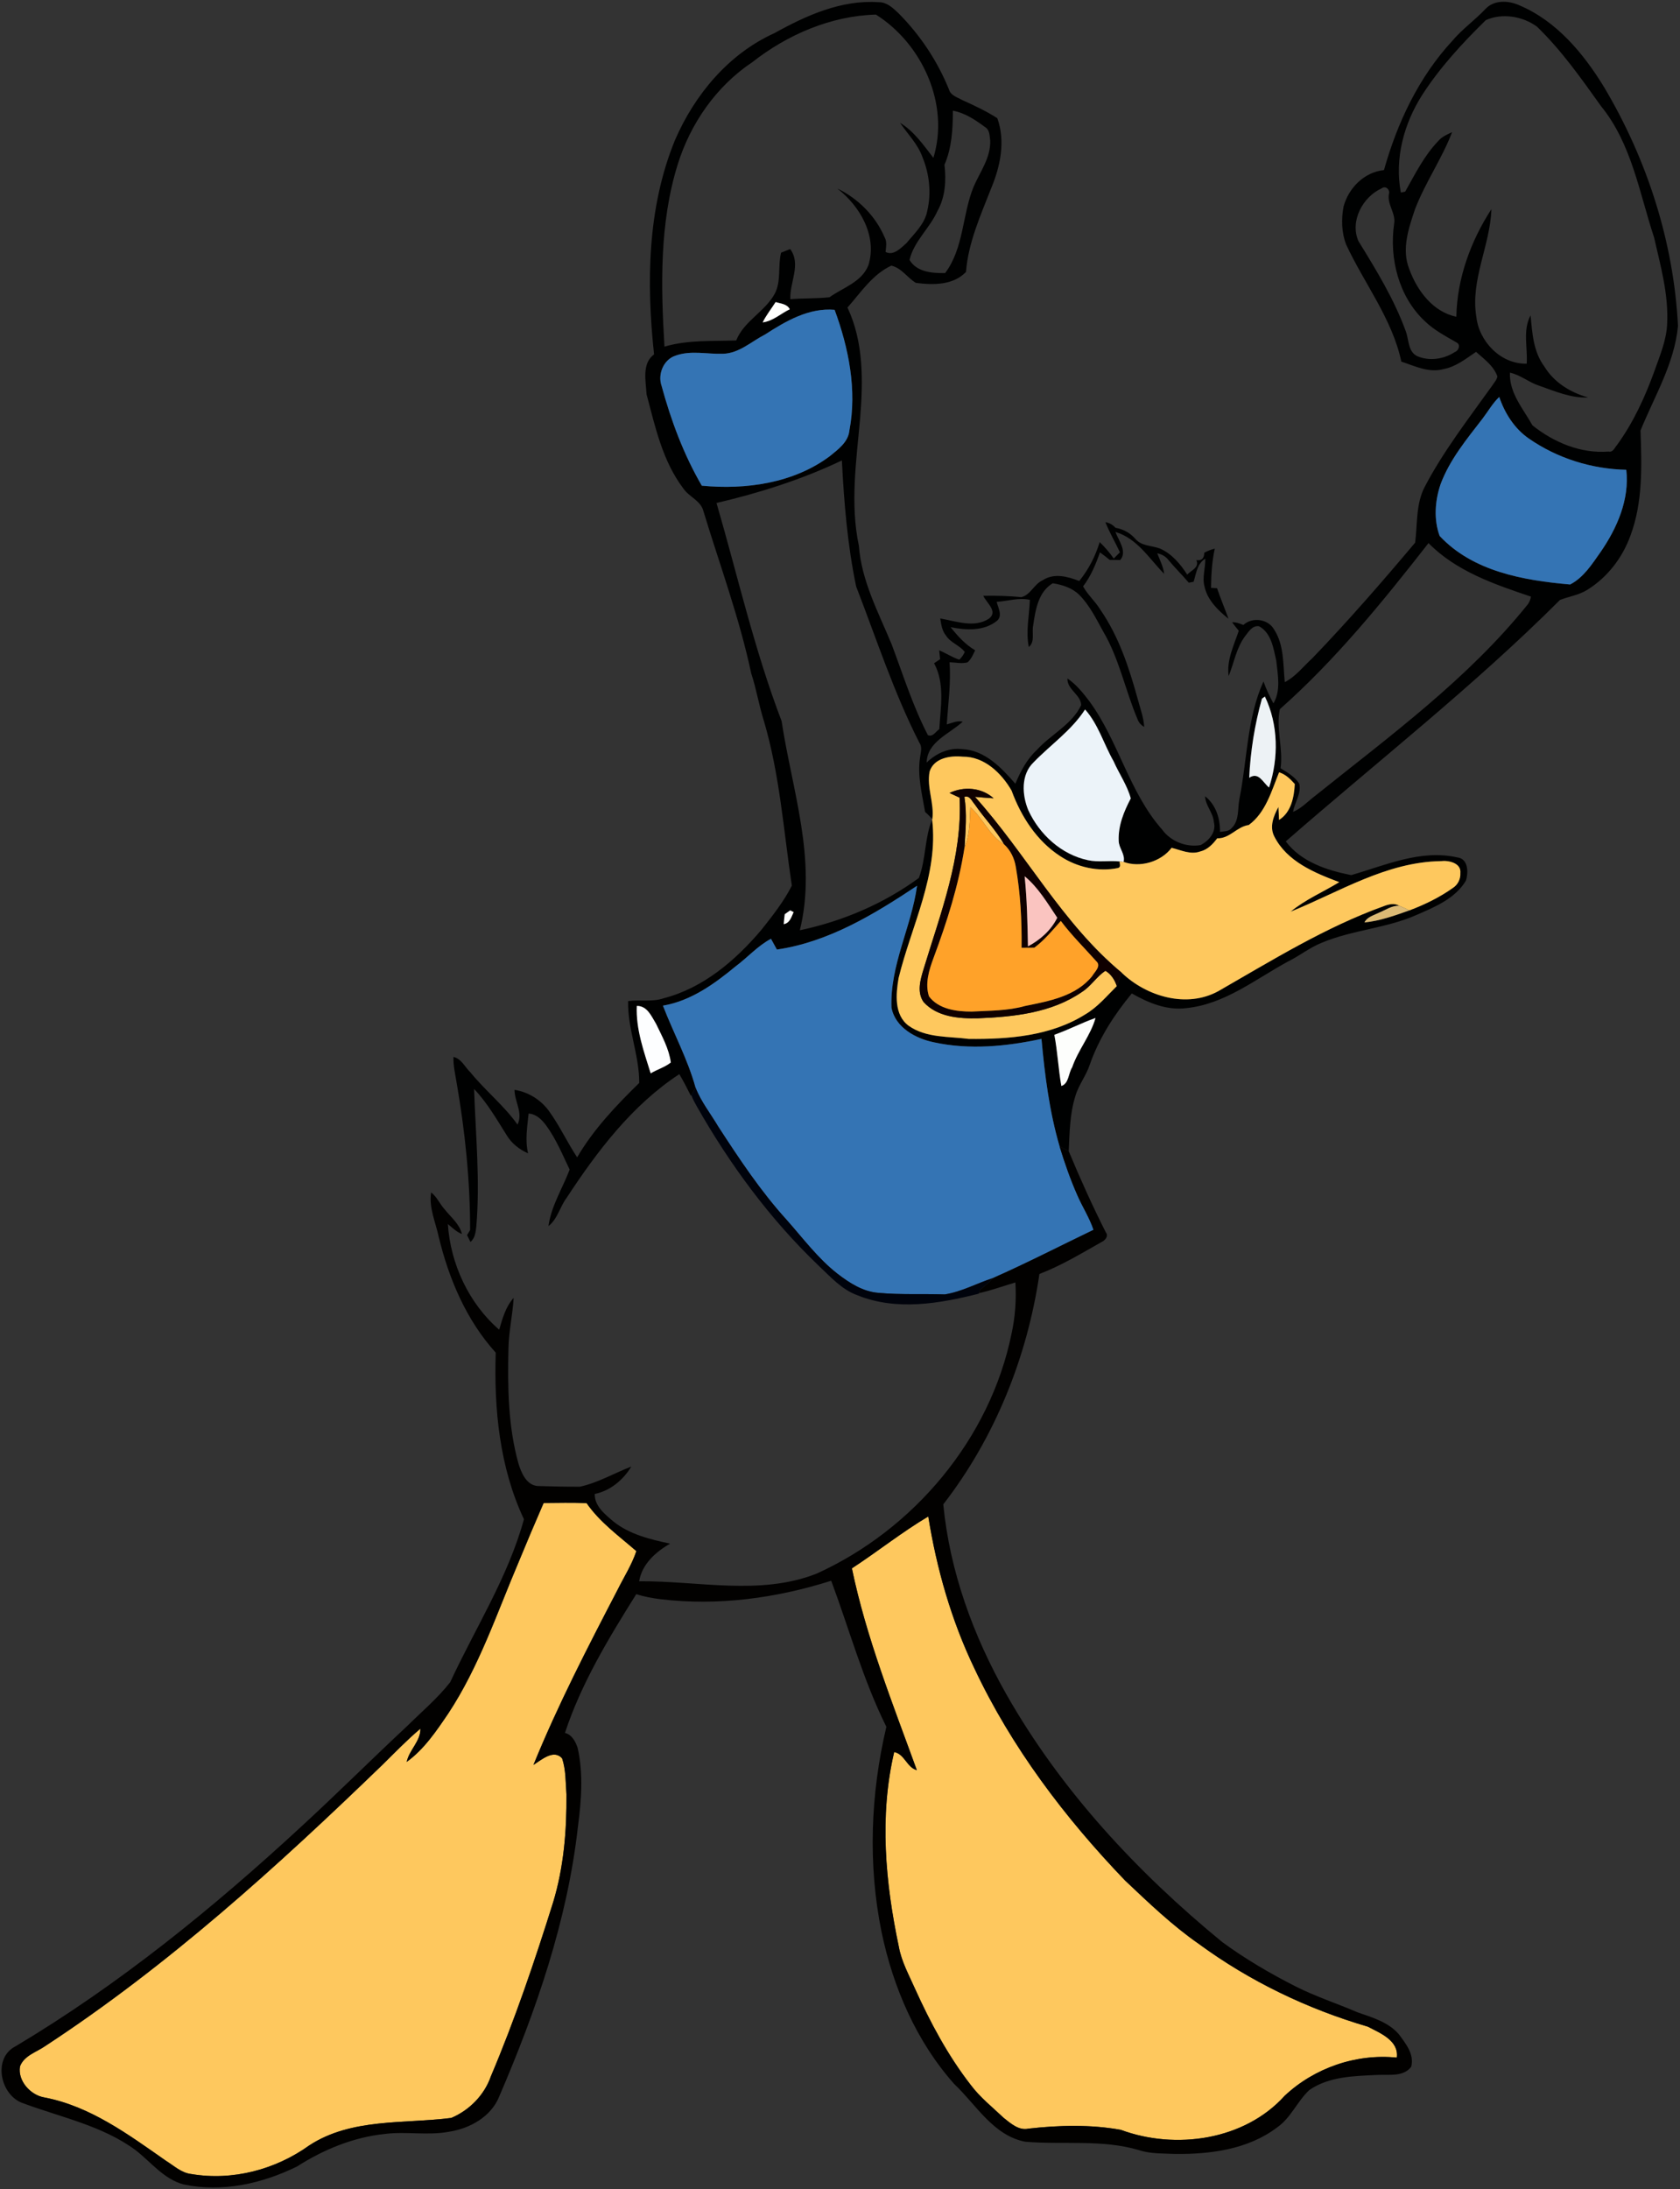 <?xml version="1.0" encoding="UTF-8" ?>
<!DOCTYPE svg PUBLIC "-//W3C//DTD SVG 1.1//EN" "http://www.w3.org/Graphics/SVG/1.1/DTD/svg11.dtd">
<svg width="562pt" height="732pt" viewBox="0 0 562 732" version="1.1" xmlns="http://www.w3.org/2000/svg">
<rect x="0" y="0" width="562" height="732" fill="#333333" stroke="none"/>
<g id="#ffffffff">
</g>
<g id="#000101ff">
<path fill="#000101" opacity="1.00" d=" M 259.03 11.10 C 269.69 5.17 281.48 -0.14 293.97 0.74 C 296.66 0.70 298.69 2.65 300.51 4.37 C 307.79 11.66 313.61 20.41 317.47 29.96 C 318.06 31.96 320.27 32.53 321.88 33.45 C 325.89 35.27 329.90 37.13 333.62 39.52 C 336.40 47.20 334.65 55.56 331.60 62.88 C 328.06 71.98 323.91 81.07 323.14 90.94 C 318.84 95.43 312.10 95.33 306.39 94.59 C 303.50 92.86 301.62 89.62 298.17 88.82 C 291.83 91.78 287.99 97.78 283.50 102.84 C 288.96 114.37 288.74 127.45 287.73 139.89 C 286.48 154.04 284.33 168.43 287.32 182.52 C 288.19 194.27 293.86 204.77 298.28 215.45 C 302.11 225.64 305.37 236.11 310.40 245.81 C 312.07 246.56 313.02 244.57 314.22 243.82 C 314.64 236.47 316.16 228.59 312.47 221.77 C 312.97 221.43 313.99 220.76 314.49 220.42 C 314.42 219.68 314.26 218.20 314.18 217.46 C 316.48 218.38 318.54 219.84 320.93 220.57 C 321.70 219.82 322.31 218.97 322.74 218.00 C 321.03 215.75 317.98 214.94 316.45 212.51 C 315.12 210.90 314.85 208.78 314.54 206.80 C 319.81 207.70 325.91 210.07 330.80 206.88 C 333.99 204.49 330.03 201.63 328.93 199.22 C 333.18 199.15 337.44 199.25 341.68 199.67 C 344.78 198.91 345.93 195.28 348.81 194.02 C 352.59 191.51 357.15 192.77 361.03 194.27 C 364.16 190.43 366.44 185.99 367.87 181.26 C 369.60 182.95 371.20 184.77 372.58 186.77 C 373.27 186.07 373.95 185.37 374.64 184.67 C 373.07 181.29 371.14 178.05 369.78 174.60 C 371.12 174.82 372.26 175.48 373.17 176.48 C 375.77 176.93 378.06 178.19 379.80 180.18 C 381.84 182.63 385.21 182.39 387.96 183.39 C 391.95 185.11 394.85 188.56 397.15 192.14 C 398.49 190.69 401.32 189.77 400.21 187.30 C 402.09 187.57 402.85 186.55 402.86 184.81 C 403.97 184.21 405.14 183.76 406.38 183.44 C 405.42 187.76 405.17 192.16 405.12 196.57 C 405.62 196.60 406.63 196.65 407.13 196.68 C 408.30 200.13 409.72 203.48 410.97 206.91 C 407.45 204.07 403.89 200.66 402.92 196.06 C 402.11 192.99 403.28 189.89 403.19 186.81 C 400.42 188.52 400.18 191.72 399.29 194.53 C 398.88 194.60 398.07 194.76 397.67 194.84 C 395.48 192.25 393.04 189.88 390.88 187.26 C 389.95 186.03 388.61 185.31 387.13 185.01 C 388.00 187.27 389.13 189.45 389.45 191.89 C 384.45 186.82 380.43 180.03 373.14 177.87 C 374.14 180.70 377.22 184.42 374.72 187.28 C 373.56 187.22 372.39 187.21 371.23 187.23 C 370.16 186.35 369.08 185.50 367.96 184.70 C 366.55 188.70 364.92 192.68 362.32 196.07 C 363.88 198.94 366.42 201.09 368.09 203.87 C 374.32 212.87 377.74 223.40 380.63 233.85 C 381.43 236.90 382.59 239.90 382.76 243.09 C 381.75 242.47 380.91 241.62 380.54 240.49 C 376.41 230.82 374.43 220.25 369.03 211.13 C 366.68 206.89 364.52 202.42 361.07 198.94 C 358.69 196.56 355.40 195.55 352.17 195.03 C 347.28 197.94 346.39 203.99 345.62 209.12 C 345.10 211.49 346.33 214.59 344.16 216.34 C 343.10 211.09 344.33 205.82 344.52 200.57 C 340.82 199.74 337.11 201.01 333.41 201.24 C 333.87 203.22 335.47 205.81 333.57 207.54 C 329.22 211.10 323.18 210.76 318.00 209.71 C 320.35 212.66 322.92 215.53 326.21 217.45 C 325.52 218.87 324.90 220.41 323.67 221.47 C 321.71 222.02 319.64 221.49 317.65 221.44 C 318.15 228.39 317.17 235.31 316.71 242.23 C 318.46 241.77 320.19 240.87 322.06 241.30 C 317.66 245.42 310.20 247.95 309.98 254.99 C 313.13 251.92 317.41 249.94 321.89 250.49 C 329.47 250.85 335.01 256.71 339.66 262.07 C 341.39 257.93 343.50 253.87 346.83 250.79 C 351.53 245.56 358.57 242.33 361.68 235.78 C 361.58 232.27 356.90 230.55 357.09 226.87 C 360.03 228.87 362.28 231.66 364.41 234.47 C 374.19 247.80 377.68 264.84 388.73 277.36 C 391.60 281.33 396.86 283.43 401.67 282.57 C 404.40 281.12 406.96 278.22 406.07 274.90 C 405.84 271.76 403.27 269.39 403.12 266.26 C 406.73 269.04 408.21 273.74 408.11 278.17 C 409.42 277.93 411.00 278.10 411.94 276.96 C 414.67 274.45 413.95 270.42 414.62 267.13 C 417.24 254.03 417.10 240.23 422.66 227.85 C 423.56 230.39 424.69 232.84 425.99 235.20 C 428.54 230.93 427.44 225.60 426.94 220.91 C 425.99 216.76 425.31 211.66 421.18 209.40 C 418.98 209.08 417.80 211.09 416.64 212.56 C 413.60 216.51 412.84 221.54 411.02 226.05 C 410.26 220.81 412.77 215.77 414.40 210.91 C 413.63 209.97 412.88 209.04 412.16 208.08 C 413.48 208.00 414.72 208.48 415.93 208.98 C 418.90 206.21 424.28 206.95 426.25 210.55 C 429.60 215.72 429.20 222.21 429.79 228.10 C 433.46 226.21 436.03 222.80 439.04 220.06 C 450.99 207.64 462.31 194.63 473.40 181.45 C 474.20 175.22 473.61 168.54 476.60 162.80 C 482.89 150.78 491.25 140.04 499.11 129.04 C 499.74 128.01 500.71 127.09 500.91 125.86 C 499.65 122.31 496.47 120.06 493.77 117.66 C 490.37 119.95 487.04 122.66 482.89 123.41 C 478.01 124.78 473.31 122.39 468.78 120.92 C 465.72 106.56 456.37 94.82 450.30 81.73 C 448.77 77.73 448.67 73.25 449.45 69.08 C 451.13 62.85 456.37 57.54 462.97 56.88 C 467.39 41.11 474.58 25.84 485.77 13.73 C 489.11 9.74 493.41 6.74 496.96 2.96 C 499.86 -0.10 504.64 0.15 508.23 1.76 C 520.68 7.02 529.67 17.81 536.57 29.08 C 550.97 53.25 559.89 80.84 561.33 108.99 C 560.16 121.52 553.44 132.53 548.79 143.96 C 549.20 155.71 549.62 167.88 545.43 179.08 C 542.77 186.48 537.71 193.06 531.01 197.21 C 528.21 198.99 524.88 199.43 521.85 200.61 C 493.02 229.44 460.81 254.57 430.12 281.34 C 435.26 288.21 443.93 291.03 452.01 292.62 C 463.49 289.31 475.25 283.96 487.46 286.69 C 491.21 287.11 491.26 291.74 490.37 294.50 C 486.80 300.43 480.10 303.24 474.01 305.87 C 463.89 310.40 452.51 310.92 442.29 315.18 C 438.10 316.83 434.58 319.72 430.54 321.68 C 419.78 327.58 409.56 335.79 396.94 337.08 C 390.40 337.96 384.16 335.34 378.61 332.18 C 372.75 339.29 367.66 347.14 364.59 355.89 C 363.40 359.62 360.84 362.72 359.74 366.49 C 357.86 372.44 357.80 378.74 357.51 384.92 C 356.49 384.39 355.47 383.86 354.46 383.35 C 351.04 371.64 349.50 359.50 348.40 347.38 C 336.66 349.91 324.32 351.11 312.48 348.54 C 306.34 347.30 299.46 343.59 298.22 336.91 C 297.68 322.77 304.89 309.94 306.78 296.18 C 292.47 305.69 277.19 314.99 259.89 317.51 C 259.22 316.30 258.56 315.11 257.91 313.91 C 253.46 316.29 250.09 320.14 246.08 323.13 C 238.96 329.03 231.09 334.68 221.77 336.27 C 225.31 345.45 230.06 354.17 232.69 363.70 C 232.34 364.31 231.64 365.54 231.29 366.15 L 231.13 366.43 C 229.91 363.97 228.64 361.54 227.25 359.17 C 211.47 369.52 199.78 384.91 189.55 400.53 C 187.30 403.54 186.53 407.59 183.47 409.98 C 184.40 403.21 188.18 397.37 190.56 391.08 C 188.15 386.05 186.01 380.83 182.69 376.31 C 181.26 374.39 179.36 372.47 176.83 372.35 C 176.39 376.77 175.59 381.25 176.66 385.65 C 173.72 384.36 171.12 382.32 169.47 379.54 C 166.11 374.21 162.96 368.71 158.59 364.12 C 159.12 379.44 160.63 394.79 159.34 410.11 C 159.13 411.96 158.91 414.02 157.38 415.29 C 157.09 414.71 156.52 413.56 156.24 412.98 C 156.50 412.56 157.01 411.73 157.27 411.31 C 157.28 394.72 155.56 378.17 152.72 361.84 C 152.25 359.05 151.60 356.26 151.70 353.41 C 154.37 354.02 155.52 356.83 157.37 358.57 C 162.32 364.68 168.55 369.61 173.12 376.03 C 175.05 372.16 172.13 368.37 172.12 364.42 C 176.70 365.12 180.89 367.73 183.62 371.47 C 187.19 376.37 189.72 381.93 193.07 386.99 C 198.56 377.58 206.12 369.67 213.84 362.10 C 213.88 352.82 209.91 344.00 210.12 334.74 C 214.10 334.20 218.22 335.13 222.09 333.77 C 235.32 330.34 246.12 321.08 254.77 310.84 C 258.45 306.19 262.19 301.46 264.89 296.15 C 262.12 277.75 260.86 259.02 255.55 241.10 C 253.87 235.84 253.03 230.36 251.29 225.12 C 247.36 206.65 240.78 188.91 235.30 170.88 C 234.42 167.37 230.49 166.16 228.59 163.33 C 221.65 154.20 219.18 142.71 216.29 131.85 C 216.05 127.44 214.63 121.56 218.80 118.50 C 216.22 94.58 216.53 69.52 225.76 46.94 C 232.32 31.72 243.71 18.02 259.03 11.10 M 251.67 20.79 C 239.62 28.81 230.94 41.32 226.68 55.08 C 220.59 74.71 221.06 95.61 222.28 115.91 C 230.09 113.59 238.26 114.14 246.28 113.84 C 248.85 107.36 255.94 104.20 259.20 98.16 C 261.40 93.92 260.16 88.98 261.29 84.49 C 262.05 84.19 263.58 83.58 264.34 83.28 C 268.10 88.40 264.11 94.45 264.39 100.04 C 268.75 99.68 273.13 99.88 277.48 99.39 C 282.03 96.16 288.35 94.29 290.52 88.63 C 293.51 78.87 287.66 68.90 280.10 63.03 C 287.02 66.35 292.89 72.22 295.91 79.32 C 296.80 80.84 296.38 82.59 296.25 84.24 C 298.87 85.66 301.37 82.92 303.22 81.31 C 305.92 78.00 309.42 74.86 310.20 70.46 C 311.60 64.50 310.90 58.15 308.58 52.52 C 307.00 48.11 303.63 44.82 301.07 41.05 C 305.78 43.90 308.93 48.51 312.24 52.78 C 317.74 34.83 308.46 14.62 293.02 4.88 C 277.96 5.30 263.44 11.56 251.67 20.79 M 497.04 6.73 C 489.22 14.40 481.69 22.54 475.74 31.78 C 469.63 41.37 466.46 53.07 468.62 64.39 C 468.98 64.31 469.71 64.16 470.07 64.08 C 473.40 58.19 476.44 51.99 481.20 47.08 C 482.40 45.67 484.12 44.97 485.76 44.19 C 482.34 53.14 476.74 61.07 473.33 70.03 C 471.21 76.36 468.80 83.37 471.42 89.94 C 474.00 97.10 479.34 104.31 487.18 105.91 C 487.42 93.09 491.99 80.61 498.91 69.94 C 498.51 82.11 491.83 93.59 493.87 105.94 C 494.79 114.25 502.09 121.82 510.72 121.61 C 511.09 116.22 509.31 110.47 512.02 105.45 C 512.57 111.31 512.92 117.56 516.57 122.47 C 519.81 127.86 525.35 131.27 531.31 132.91 C 525.61 133.19 520.24 130.85 514.97 129.00 C 511.50 127.91 508.69 125.37 505.10 124.61 C 504.85 131.43 509.53 136.66 512.65 142.24 C 519.79 147.93 528.83 151.74 538.11 150.99 C 539.63 151.35 540.15 149.63 540.96 148.76 C 546.39 141.28 550.28 132.81 553.42 124.14 C 555.25 118.92 557.52 113.72 557.71 108.11 C 558.17 98.35 555.49 88.83 553.33 79.41 C 548.40 64.47 545.82 48.06 535.61 35.53 C 528.98 26.26 522.37 16.85 514.14 8.90 C 509.35 5.41 502.50 4.29 497.04 6.73 M 318.76 37.01 C 318.75 43.14 318.42 49.40 315.95 55.10 C 316.56 60.36 316.24 65.89 313.58 70.60 C 311.02 76.35 305.70 80.68 304.26 86.92 C 306.72 91.03 311.88 91.36 316.17 91.31 C 322.46 82.93 321.85 71.87 325.68 62.47 C 327.85 57.47 331.43 52.75 331.25 47.05 C 331.04 45.47 331.11 43.44 329.56 42.52 C 326.30 40.11 322.82 37.75 318.76 37.01 M 462.17 62.99 C 455.85 65.86 451.49 73.96 454.44 80.64 C 460.39 90.28 466.37 100.05 470.26 110.74 C 471.34 113.55 470.95 117.58 474.10 119.09 C 478.13 120.84 483.05 120.11 486.67 117.71 C 487.89 117.34 488.65 115.42 487.46 114.64 C 483.71 112.44 479.77 110.45 476.62 107.37 C 467.88 99.19 464.70 86.41 466.37 74.80 C 466.98 71.37 464.04 68.44 464.61 64.95 C 465.14 63.50 463.55 61.92 462.17 62.99 M 259.46 101.01 C 258.02 103.27 256.32 105.38 255.13 107.80 C 258.57 107.38 261.17 104.86 264.20 103.41 C 263.29 101.61 261.18 101.53 259.46 101.01 M 255.93 111.85 C 251.36 114.17 247.32 118.11 241.94 118.29 C 236.64 118.49 231.16 117.06 226.01 118.91 C 221.98 120.20 219.96 125.12 221.31 129.00 C 224.47 140.60 228.71 152.00 234.77 162.40 C 249.47 163.82 265.46 161.58 277.57 152.55 C 280.35 150.27 283.76 147.85 284.14 143.95 C 286.73 130.38 283.91 116.39 279.20 103.60 C 270.62 102.84 262.86 107.37 255.93 111.85 M 495.94 139.99 C 490.65 146.85 484.97 153.68 481.91 161.90 C 480.04 167.41 479.56 173.70 481.60 179.21 C 492.74 191.13 509.73 194.08 525.24 195.44 C 529.82 193.07 532.60 188.58 535.48 184.51 C 540.97 176.54 545.16 166.97 544.03 157.09 C 532.46 156.84 520.94 153.25 511.42 146.63 C 506.62 143.31 503.38 138.19 501.53 132.73 C 499.30 134.86 497.79 137.57 495.94 139.99 M 239.69 168.19 C 246.77 192.53 252.37 217.37 261.46 241.09 C 264.96 264.17 273.39 287.61 267.56 311.06 C 281.84 308.05 295.59 302.21 307.38 293.57 C 309.78 287.31 309.30 280.04 311.82 274.02 C 314.02 292.50 304.86 309.55 300.60 327.05 C 299.69 332.36 299.06 339.36 303.96 342.98 C 309.79 347.12 317.33 346.51 324.09 347.39 C 337.39 347.53 351.51 346.44 363.06 339.18 C 367.18 336.76 370.24 333.04 373.60 329.73 C 374.14 328.24 374.71 326.77 375.27 325.29 C 383.58 333.23 396.99 337.21 407.55 331.42 C 425.56 321.10 443.33 310.04 462.95 302.98 C 464.62 302.34 466.48 301.90 468.12 302.89 C 465.59 302.72 463.46 304.33 461.22 305.22 C 459.51 306.09 457.36 306.57 456.44 308.45 C 461.63 307.93 466.60 306.14 471.49 304.41 C 476.61 302.48 481.56 300.08 486.03 296.90 C 487.68 295.86 488.64 293.88 488.52 291.94 C 488.88 288.56 484.61 287.62 482.01 287.94 C 463.82 288.21 448.10 298.22 431.75 304.84 C 436.67 300.77 442.61 298.28 448.02 294.97 C 439.73 291.86 430.56 288.09 426.31 279.75 C 424.57 276.46 426.05 272.82 427.67 269.83 C 427.72 271.27 427.79 272.72 427.86 274.17 C 431.92 271.65 432.90 266.57 433.14 262.16 C 431.67 260.51 430.06 258.90 427.88 258.25 C 425.35 264.48 423.41 271.73 417.73 275.87 C 413.75 276.40 411.38 280.46 407.19 280.31 C 405.72 282.26 403.95 284.14 401.48 284.72 C 398.26 285.87 395.04 284.25 391.93 283.49 C 388.36 288.20 381.30 290.23 375.87 288.19 C 376.50 285.62 374.26 283.63 374.23 281.14 C 374.02 276.08 375.97 271.35 378.27 266.97 C 377.07 262.56 374.35 258.70 372.51 254.53 C 369.25 248.82 367.42 242.20 362.98 237.23 C 358.49 244.22 351.52 248.96 345.82 254.85 C 341.47 258.96 341.87 265.81 344.00 270.93 C 347.74 279.02 355.07 285.76 363.93 287.62 C 367.40 288.39 370.98 287.69 374.49 288.04 C 374.55 288.78 375.07 289.92 374.03 290.24 C 367.41 291.61 360.28 289.99 354.67 286.28 C 346.83 281.20 341.56 273.01 338.40 264.37 C 335.04 258.52 329.24 252.92 322.05 253.02 C 317.92 252.60 312.43 253.42 310.98 257.99 C 309.94 263.34 312.61 268.54 311.89 273.93 C 311.14 273.06 310.33 272.24 309.47 271.50 C 308.44 265.45 306.81 259.31 307.80 253.15 C 307.99 251.55 308.60 249.84 307.57 248.39 C 299.01 231.60 293.19 213.62 286.40 196.09 C 283.50 182.24 282.35 168.08 281.63 153.96 C 268.27 160.34 254.08 164.81 239.69 168.19 M 428.14 237.13 C 426.76 243.64 429.32 250.29 428.38 256.89 C 430.64 258.28 433.13 259.71 434.61 261.99 C 435.45 265.30 433.07 268.27 432.57 271.47 C 435.44 270.26 437.56 267.91 440.00 266.07 C 464.89 246.13 491.03 227.06 511.14 202.01 C 511.66 201.25 511.99 200.41 512.13 199.49 C 499.92 195.39 487.12 191.01 477.87 181.60 C 462.57 201.17 446.80 220.62 428.14 237.13 M 422.15 233.63 C 419.74 242.23 418.31 251.14 417.89 260.07 C 421.06 257.94 422.45 261.65 424.53 263.33 C 427.76 253.48 427.67 242.32 423.13 232.90 L 422.15 233.63 M 264.34 304.41 C 263.88 304.73 262.97 305.37 262.52 305.69 C 262.37 306.80 262.25 307.91 262.17 309.02 C 264.22 308.66 264.73 306.62 265.49 304.99 C 265.20 304.85 264.63 304.55 264.34 304.41 M 213.03 336.36 C 212.68 344.17 215.40 351.58 217.67 358.91 C 219.84 357.57 222.43 356.87 224.40 355.27 C 223.78 350.63 221.46 346.52 219.48 342.37 C 217.93 339.84 216.53 336.30 213.03 336.36 M 352.70 346.01 C 353.79 351.68 354.04 357.45 355.05 363.13 C 357.60 362.30 357.38 358.86 358.67 356.87 C 360.66 351.08 364.82 346.25 366.48 340.39 C 361.79 342.03 357.39 344.37 352.70 346.01 Z" />
</g>
<g id="#fffffdff">
<path fill="#fffffd" opacity="1.00" d=" M 259.46 101.01 C 261.18 101.53 263.29 101.61 264.20 103.41 C 261.17 104.86 258.57 107.38 255.13 107.80 C 256.32 105.38 258.02 103.27 259.46 101.01 Z" />
</g>
<g id="#3474b4ff">
<path fill="#3474b4" opacity="1.00" d=" M 255.93 111.85 C 262.86 107.37 270.62 102.84 279.20 103.60 C 283.91 116.39 286.73 130.38 284.14 143.95 C 283.76 147.85 280.35 150.27 277.57 152.55 C 265.46 161.58 249.47 163.82 234.77 162.40 C 228.71 152.00 224.47 140.60 221.31 129.00 C 219.96 125.12 221.98 120.20 226.01 118.91 C 231.16 117.06 236.64 118.49 241.94 118.29 C 247.32 118.11 251.36 114.17 255.93 111.85 Z" />
<path fill="#3474b4" opacity="1.00" d=" M 495.94 139.99 C 497.79 137.57 499.30 134.86 501.53 132.73 C 503.38 138.19 506.62 143.31 511.42 146.63 C 520.94 153.25 532.46 156.84 544.03 157.09 C 545.16 166.97 540.97 176.54 535.48 184.51 C 532.60 188.58 529.82 193.07 525.24 195.44 C 509.73 194.08 492.74 191.13 481.60 179.21 C 479.56 173.70 480.04 167.41 481.91 161.90 C 484.97 153.68 490.65 146.85 495.94 139.99 Z" />
<path fill="#3474b4" opacity="1.00" d=" M 259.89 317.51 C 277.19 314.99 292.47 305.69 306.78 296.18 C 304.89 309.94 297.68 322.77 298.22 336.91 C 299.46 343.59 306.34 347.30 312.48 348.54 C 324.32 351.11 336.66 349.91 348.40 347.38 C 349.50 359.50 351.04 371.64 354.46 383.35 C 356.15 388.86 358.05 394.32 360.38 399.60 C 362.08 403.53 364.46 407.15 365.82 411.23 C 354.60 416.62 343.53 422.33 332.14 427.36 C 326.76 429.11 321.67 431.94 316.05 432.82 C 308.70 432.58 301.30 432.98 293.97 432.31 C 288.71 431.95 284.17 428.99 280.11 425.87 C 273.58 420.76 268.62 414.05 263.15 407.89 C 254.47 398.34 247.32 387.55 240.30 376.76 C 237.74 372.42 234.53 368.42 232.69 363.70 C 230.06 354.17 225.31 345.45 221.77 336.27 C 231.09 334.68 238.96 329.03 246.08 323.13 C 250.09 320.14 253.46 316.29 257.91 313.91 C 258.56 315.11 259.22 316.30 259.89 317.51 Z" />
</g>
<g id="#edf2f5ff">
<path fill="#edf2f5" opacity="1.00" d=" M 422.15 233.63 L 423.13 232.90 C 427.67 242.32 427.76 253.48 424.53 263.33 C 422.45 261.65 421.06 257.94 417.89 260.07 C 418.31 251.14 419.74 242.23 422.15 233.63 Z" />
</g>
<g id="#ecf3f9ff">
<path fill="#ecf3f9" opacity="1.00" d=" M 345.82 254.85 C 351.52 248.96 358.49 244.22 362.98 237.23 C 367.42 242.20 369.25 248.82 372.51 254.53 C 374.35 258.70 377.07 262.56 378.27 266.97 C 375.97 271.35 374.02 276.08 374.23 281.14 C 374.26 283.63 376.50 285.62 375.87 288.19 C 375.53 288.15 374.84 288.07 374.49 288.04 C 370.98 287.69 367.40 288.39 363.93 287.62 C 355.07 285.76 347.74 279.02 344.00 270.93 C 341.87 265.81 341.47 258.96 345.82 254.85 Z" />
</g>
<g id="#fec85eff">
<path fill="#fec85e" opacity="1.00" d=" M 310.98 257.99 C 312.43 253.42 317.92 252.60 322.05 253.02 C 329.24 252.92 335.04 258.52 338.40 264.37 C 341.56 273.01 346.83 281.20 354.67 286.28 C 360.28 289.99 367.41 291.61 374.03 290.24 C 375.07 289.92 374.55 288.78 374.49 288.04 C 374.84 288.07 375.53 288.15 375.87 288.19 C 381.30 290.23 388.36 288.20 391.93 283.49 C 395.04 284.25 398.26 285.87 401.48 284.72 C 403.95 284.14 405.72 282.26 407.19 280.31 C 411.38 280.46 413.75 276.40 417.73 275.87 C 423.41 271.73 425.35 264.48 427.88 258.25 C 430.06 258.90 431.67 260.51 433.14 262.16 C 432.90 266.57 431.92 271.65 427.86 274.17 C 427.79 272.72 427.72 271.27 427.67 269.83 C 426.05 272.82 424.57 276.46 426.31 279.75 C 430.56 288.09 439.73 291.86 448.02 294.97 C 442.61 298.28 436.67 300.77 431.75 304.84 C 448.10 298.22 463.82 288.21 482.01 287.94 C 484.61 287.62 488.88 288.56 488.52 291.94 C 488.64 293.88 487.68 295.86 486.03 296.90 C 481.56 300.08 476.61 302.48 471.49 304.41 C 470.37 303.87 469.25 303.36 468.12 302.89 C 466.48 301.90 464.62 302.34 462.95 302.98 C 443.33 310.04 425.56 321.10 407.55 331.42 C 396.99 337.21 383.58 333.23 375.27 325.29 C 355.36 308.80 343.25 285.46 326.15 266.44 C 328.22 266.62 330.30 266.80 332.38 266.92 C 328.33 263.32 322.45 262.85 317.64 265.15 C 318.75 265.68 319.87 266.20 321.00 266.71 C 322.01 286.55 314.63 305.34 308.98 324.00 C 307.90 327.51 306.65 331.74 308.95 335.04 C 313.45 340.04 320.73 340.63 327.05 340.50 C 339.05 340.03 351.81 338.70 361.96 331.67 C 364.97 329.77 366.83 326.53 369.80 324.61 C 371.71 325.76 372.91 327.65 373.60 329.73 C 370.24 333.04 367.18 336.76 363.06 339.18 C 351.51 346.44 337.39 347.53 324.09 347.39 C 317.33 346.51 309.79 347.12 303.96 342.98 C 299.06 339.36 299.69 332.36 300.60 327.05 C 304.86 309.55 314.02 292.50 311.82 274.02 L 311.89 273.95 L 311.89 273.93 C 312.61 268.54 309.94 263.34 310.98 257.99 Z" />
<path fill="#fec85e" opacity="1.00" d=" M 322.61 266.46 C 324.44 265.85 325.09 267.90 326.08 268.96 C 329.21 273.54 333.17 277.53 335.92 282.36 C 330.92 279.40 328.87 273.63 324.60 269.89 C 324.38 274.43 324.48 279.08 322.66 283.35 C 322.97 277.72 323.51 272.07 322.61 266.46 Z" />
<path fill="#fec85e" opacity="1.00" d=" M 181.86 502.56 C 186.64 502.51 191.43 502.42 196.22 502.60 C 200.66 509.02 207.06 513.60 212.88 518.66 C 211.35 523.23 208.73 527.31 206.59 531.60 C 196.60 550.81 186.62 570.08 178.45 590.15 C 181.10 588.47 185.26 584.76 188.05 587.98 C 189.32 591.81 189.20 595.96 189.49 599.97 C 189.60 612.13 188.58 624.42 185.03 636.11 C 178.86 655.76 172.25 675.31 164.20 694.29 C 162.05 700.52 156.98 705.66 150.94 708.19 C 135.06 710.20 117.57 708.19 103.50 717.34 C 92.20 725.47 77.77 729.29 63.96 726.94 C 60.67 726.57 58.18 724.16 55.48 722.49 C 42.99 713.76 30.20 704.28 14.90 701.35 C 10.25 700.61 5.85 695.80 6.69 690.95 C 8.07 687.31 12.20 686.20 15.13 684.15 C 56.25 657.24 92.79 624.09 128.03 590.02 C 132.16 585.95 136.20 581.77 140.64 578.02 C 140.73 582.22 136.89 585.12 136.05 589.14 C 141.86 584.93 145.94 578.87 149.92 573.00 C 160.24 557.37 166.19 539.49 173.47 522.37 C 176.21 515.74 178.99 509.13 181.86 502.56 Z" />
<path fill="#fec85e" opacity="1.00" d=" M 284.98 524.42 C 293.60 518.80 301.68 512.33 310.53 507.07 C 313.34 524.57 318.24 541.78 325.92 557.79 C 338.35 584.22 356.21 607.82 376.36 628.79 C 384.25 636.23 392.08 643.78 401.01 649.98 C 418.03 662.47 437.31 671.73 457.55 677.66 C 461.67 679.80 468.03 682.33 467.26 688.02 C 453.68 686.62 439.68 691.45 429.74 700.79 C 416.31 715.68 393.21 718.94 374.91 712.16 C 364.75 710.33 354.29 710.61 344.06 711.76 C 340.81 712.49 338.11 710.02 335.76 708.17 C 331.99 704.59 327.86 701.33 324.72 697.14 C 317.08 687.31 311.20 676.26 306.08 664.95 C 304.06 660.38 301.57 655.91 300.68 650.94 C 296.18 629.62 294.10 607.24 299.13 585.83 C 302.65 586.54 303.36 591.03 306.70 591.89 C 298.65 569.70 289.79 547.60 284.98 524.42 Z" />
</g>
<g id="#0f0000ff">
<path fill="#0f0000" opacity="1.00" d=" M 317.64 265.15 C 322.45 262.85 328.33 263.32 332.38 266.92 C 330.30 266.80 328.22 266.62 326.15 266.44 C 343.25 285.46 355.36 308.80 375.27 325.29 C 374.71 326.77 374.14 328.24 373.60 329.73 C 372.91 327.65 371.71 325.76 369.80 324.61 C 366.83 326.53 364.97 329.77 361.96 331.67 C 351.81 338.70 339.05 340.03 327.05 340.50 C 320.73 340.63 313.45 340.04 308.95 335.04 C 306.65 331.74 307.90 327.51 308.98 324.00 C 314.63 305.34 322.01 286.55 321.00 266.71 C 319.87 266.20 318.75 265.68 317.64 265.15 M 322.61 266.46 C 323.51 272.07 322.97 277.72 322.66 283.35 C 320.69 296.02 316.77 308.29 312.30 320.28 C 310.80 324.33 309.36 328.89 310.77 333.16 C 314.00 337.48 320.00 338.26 325.04 338.25 C 331.01 337.92 337.09 338.02 342.90 336.38 C 350.90 334.76 359.91 333.15 365.34 326.41 C 366.18 324.94 368.55 323.01 366.70 321.38 C 362.73 316.93 358.46 312.73 354.87 307.94 C 352.07 311.08 349.41 314.35 346.01 316.88 C 344.58 316.89 343.16 316.89 341.74 316.91 C 341.85 307.87 341.38 298.79 339.81 289.87 C 339.37 287.06 338.04 284.29 335.92 282.36 C 333.17 277.53 329.21 273.54 326.08 268.96 C 325.09 267.90 324.44 265.85 322.61 266.46 M 342.76 293.00 C 343.57 300.79 343.72 308.62 343.87 316.45 C 347.97 314.28 351.60 311.07 353.68 306.87 C 350.41 302.01 347.31 296.72 342.76 293.00 Z" />
</g>
<g id="#ffa229ff">
<path fill="#ffa229" opacity="1.00" d=" M 322.66 283.35 C 324.48 279.08 324.38 274.43 324.60 269.89 C 328.87 273.63 330.92 279.40 335.92 282.36 C 338.04 284.29 339.37 287.06 339.81 289.87 C 341.38 298.79 341.85 307.87 341.74 316.91 C 343.16 316.89 344.58 316.89 346.01 316.88 C 349.41 314.35 352.07 311.08 354.87 307.94 C 358.46 312.73 362.73 316.93 366.70 321.38 C 368.55 323.01 366.18 324.94 365.34 326.41 C 359.91 333.15 350.90 334.76 342.90 336.38 C 337.09 338.02 331.01 337.92 325.04 338.25 C 320.00 338.26 314.00 337.48 310.77 333.16 C 309.36 328.89 310.80 324.33 312.30 320.28 C 316.77 308.29 320.69 296.02 322.66 283.35 Z" />
</g>
<g id="#fac4c0ff">
<path fill="#fac4c0" opacity="1.00" d=" M 342.76 293.00 C 347.31 296.72 350.41 302.01 353.68 306.87 C 351.60 311.07 347.97 314.28 343.87 316.45 C 343.72 308.62 343.57 300.79 342.76 293.00 Z" />
</g>
<g id="#dcba75ff">
<path fill="#dcba75" opacity="1.00" d=" M 461.22 305.22 C 463.46 304.33 465.59 302.72 468.12 302.89 C 469.25 303.36 470.37 303.87 471.49 304.41 C 466.60 306.14 461.63 307.93 456.44 308.45 C 457.36 306.57 459.51 306.09 461.22 305.22 Z" />
</g>
<g id="#fdfefcff">
<path fill="#fdfefc" opacity="1.00" d=" M 264.34 304.41 C 264.63 304.55 265.20 304.85 265.49 304.99 C 264.73 306.62 264.22 308.66 262.17 309.02 C 262.25 307.91 262.37 306.80 262.52 305.69 C 262.97 305.37 263.88 304.73 264.34 304.41 Z" />
<path fill="#fdfefc" opacity="1.00" d=" M 352.70 346.01 C 357.39 344.37 361.79 342.03 366.48 340.39 C 364.82 346.25 360.66 351.08 358.67 356.87 C 357.38 358.86 357.60 362.30 355.05 363.13 C 354.04 357.45 353.79 351.68 352.70 346.01 Z" />
</g>
<g id="#fdfeffff">
<path fill="#fdfeff" opacity="1.00" d=" M 213.03 336.36 C 216.53 336.30 217.93 339.84 219.48 342.37 C 221.46 346.52 223.78 350.63 224.40 355.27 C 222.43 356.87 219.84 357.57 217.67 358.91 C 215.40 351.58 212.68 344.17 213.03 336.36 Z" />
</g>
<g id="#00030cff">
<path fill="#00030c" opacity="1.00" d=" M 232.69 363.70 C 234.53 368.42 237.74 372.42 240.30 376.76 C 247.32 387.55 254.47 398.34 263.15 407.89 C 268.62 414.05 273.58 420.76 280.11 425.87 C 284.17 428.99 288.71 431.95 293.97 432.31 C 301.30 432.98 308.70 432.58 316.05 432.82 C 321.67 431.94 326.76 429.11 332.14 427.36 C 330.89 428.85 329.38 430.06 327.87 431.25 C 327.78 431.53 327.59 432.10 327.50 432.38 L 327.44 432.57 C 314.26 435.91 299.81 438.39 286.80 433.09 C 281.53 431.19 277.78 426.88 273.81 423.17 C 257.60 407.67 244.18 389.44 233.12 369.98 C 232.46 368.73 231.68 367.51 231.29 366.15 C 231.64 365.54 232.34 364.31 232.69 363.70 Z" />
</g>
<g id="#020100ff">
<path fill="#020100" opacity="1.00" d=" M 354.46 383.35 C 355.47 383.86 356.49 384.39 357.51 384.92 C 361.34 394.11 365.43 403.19 369.93 412.08 C 370.97 413.35 369.61 414.84 368.45 415.33 C 361.68 419.16 354.99 423.20 347.71 425.99 C 343.62 453.82 332.82 480.74 315.55 503.02 C 317.72 525.46 325.59 547.02 336.67 566.56 C 354.89 598.65 380.44 626.08 408.87 649.38 C 416.59 655.04 424.89 659.89 433.42 664.22 C 440.13 667.60 447.29 669.93 454.18 672.89 C 459.07 674.58 464.41 676.14 467.93 680.18 C 470.24 683.33 473.19 686.88 472.08 691.08 C 469.48 694.51 464.77 693.62 461.04 693.80 C 453.22 694.17 444.72 694.23 438.02 698.84 C 433.97 702.60 431.86 708.14 427.23 711.36 C 417.51 718.72 404.87 720.37 393.02 720.23 C 389.02 720.01 384.91 720.25 381.06 718.96 C 368.69 715.28 355.65 717.21 342.98 716.15 C 332.28 714.09 326.58 703.80 319.22 696.85 C 306.55 682.62 298.75 664.53 294.90 646.00 C 290.29 623.39 291.22 599.80 296.51 577.40 C 288.73 561.77 284.13 544.86 278.06 528.56 C 259.68 534.40 240.12 537.05 220.90 534.73 C 218.17 534.38 215.46 533.90 212.85 533.04 C 203.61 547.78 194.45 562.84 188.99 579.45 C 191.34 580.03 192.53 582.35 193.24 584.47 C 195.19 593.15 194.47 602.14 193.32 610.88 C 189.80 642.18 179.38 672.24 166.99 701.04 C 164.26 707.82 157.12 711.76 150.16 712.81 C 143.11 714.13 135.94 712.65 128.85 713.53 C 118.32 714.60 108.27 718.72 99.40 724.40 C 87.76 730.14 74.34 733.16 61.45 730.43 C 54.80 728.68 50.49 722.92 45.27 718.89 C 34.16 710.74 20.42 708.00 7.74 703.28 C 0.09 700.72 -2.61 688.15 5.24 684.21 C 39.84 663.57 71.26 638.04 100.80 610.75 C 112.75 599.77 124.23 588.32 136.09 577.26 C 140.99 572.41 146.36 567.92 150.60 562.49 C 158.98 544.41 169.96 527.37 175.27 508.00 C 167.12 490.68 165.22 471.18 165.83 452.29 C 155.99 441.41 150.14 427.61 146.74 413.48 C 145.69 408.62 143.41 403.74 144.23 398.72 C 146.17 400.20 147.09 402.56 148.71 404.33 C 150.79 406.98 153.69 409.20 154.53 412.62 C 152.68 411.93 151.31 410.50 149.82 409.30 C 150.68 422.57 156.85 435.87 166.99 444.62 C 168.08 440.90 169.17 436.91 171.83 433.97 C 171.50 439.64 170.19 445.21 170.09 450.91 C 169.79 463.78 169.95 476.93 173.45 489.42 C 174.42 492.53 176.11 496.61 179.88 496.89 C 184.58 497.03 189.30 497.14 194.00 497.12 C 200.06 495.79 205.45 492.60 211.18 490.38 C 208.57 494.80 204.09 498.53 198.96 499.54 C 198.86 503.62 202.41 506.38 205.24 508.78 C 210.66 513.11 217.55 514.73 224.18 516.16 C 219.38 518.88 214.74 523.02 213.81 528.74 C 233.53 528.56 254.15 533.64 273.14 526.20 C 305.63 511.49 331.22 481.11 338.38 445.97 C 339.62 440.34 340.02 434.57 339.67 428.83 C 335.61 430.01 331.64 431.50 327.50 432.38 C 327.59 432.10 327.78 431.53 327.87 431.25 C 329.38 430.06 330.89 428.85 332.14 427.36 C 343.53 422.33 354.60 416.62 365.82 411.23 C 364.46 407.15 362.08 403.53 360.38 399.60 C 358.05 394.32 356.15 388.86 354.46 383.35 M 181.86 502.56 C 178.99 509.13 176.21 515.74 173.47 522.37 C 166.19 539.49 160.24 557.37 149.92 573.00 C 145.94 578.87 141.86 584.93 136.05 589.14 C 136.89 585.12 140.73 582.22 140.64 578.02 C 136.20 581.77 132.16 585.95 128.03 590.02 C 92.79 624.09 56.25 657.24 15.13 684.15 C 12.20 686.20 8.07 687.31 6.69 690.95 C 5.85 695.80 10.25 700.61 14.90 701.35 C 30.20 704.28 42.99 713.76 55.48 722.49 C 58.18 724.16 60.67 726.57 63.96 726.94 C 77.77 729.29 92.20 725.47 103.50 717.34 C 117.57 708.19 135.06 710.20 150.94 708.19 C 156.98 705.66 162.05 700.52 164.20 694.29 C 172.25 675.31 178.86 655.76 185.03 636.11 C 188.58 624.42 189.60 612.13 189.49 599.97 C 189.20 595.96 189.32 591.81 188.05 587.98 C 185.26 584.76 181.10 588.47 178.45 590.15 C 186.62 570.08 196.60 550.81 206.59 531.60 C 208.73 527.31 211.35 523.23 212.88 518.66 C 207.06 513.60 200.66 509.02 196.22 502.60 C 191.43 502.42 186.64 502.51 181.86 502.56 M 284.98 524.42 C 289.79 547.60 298.65 569.70 306.70 591.89 C 303.36 591.03 302.65 586.54 299.13 585.83 C 294.10 607.24 296.18 629.62 300.68 650.94 C 301.57 655.91 304.06 660.38 306.08 664.95 C 311.20 676.26 317.08 687.31 324.72 697.14 C 327.86 701.33 331.99 704.59 335.76 708.17 C 338.11 710.02 340.81 712.49 344.06 711.76 C 354.29 710.61 364.75 710.33 374.91 712.16 C 393.21 718.94 416.31 715.68 429.74 700.79 C 439.68 691.45 453.68 686.62 467.26 688.02 C 468.03 682.33 461.67 679.80 457.55 677.66 C 437.31 671.73 418.03 662.47 401.01 649.98 C 392.08 643.78 384.25 636.23 376.36 628.79 C 356.21 607.82 338.35 584.22 325.92 557.79 C 318.24 541.78 313.34 524.57 310.53 507.07 C 301.68 512.33 293.60 518.80 284.98 524.42 Z" />
</g>
</svg>
